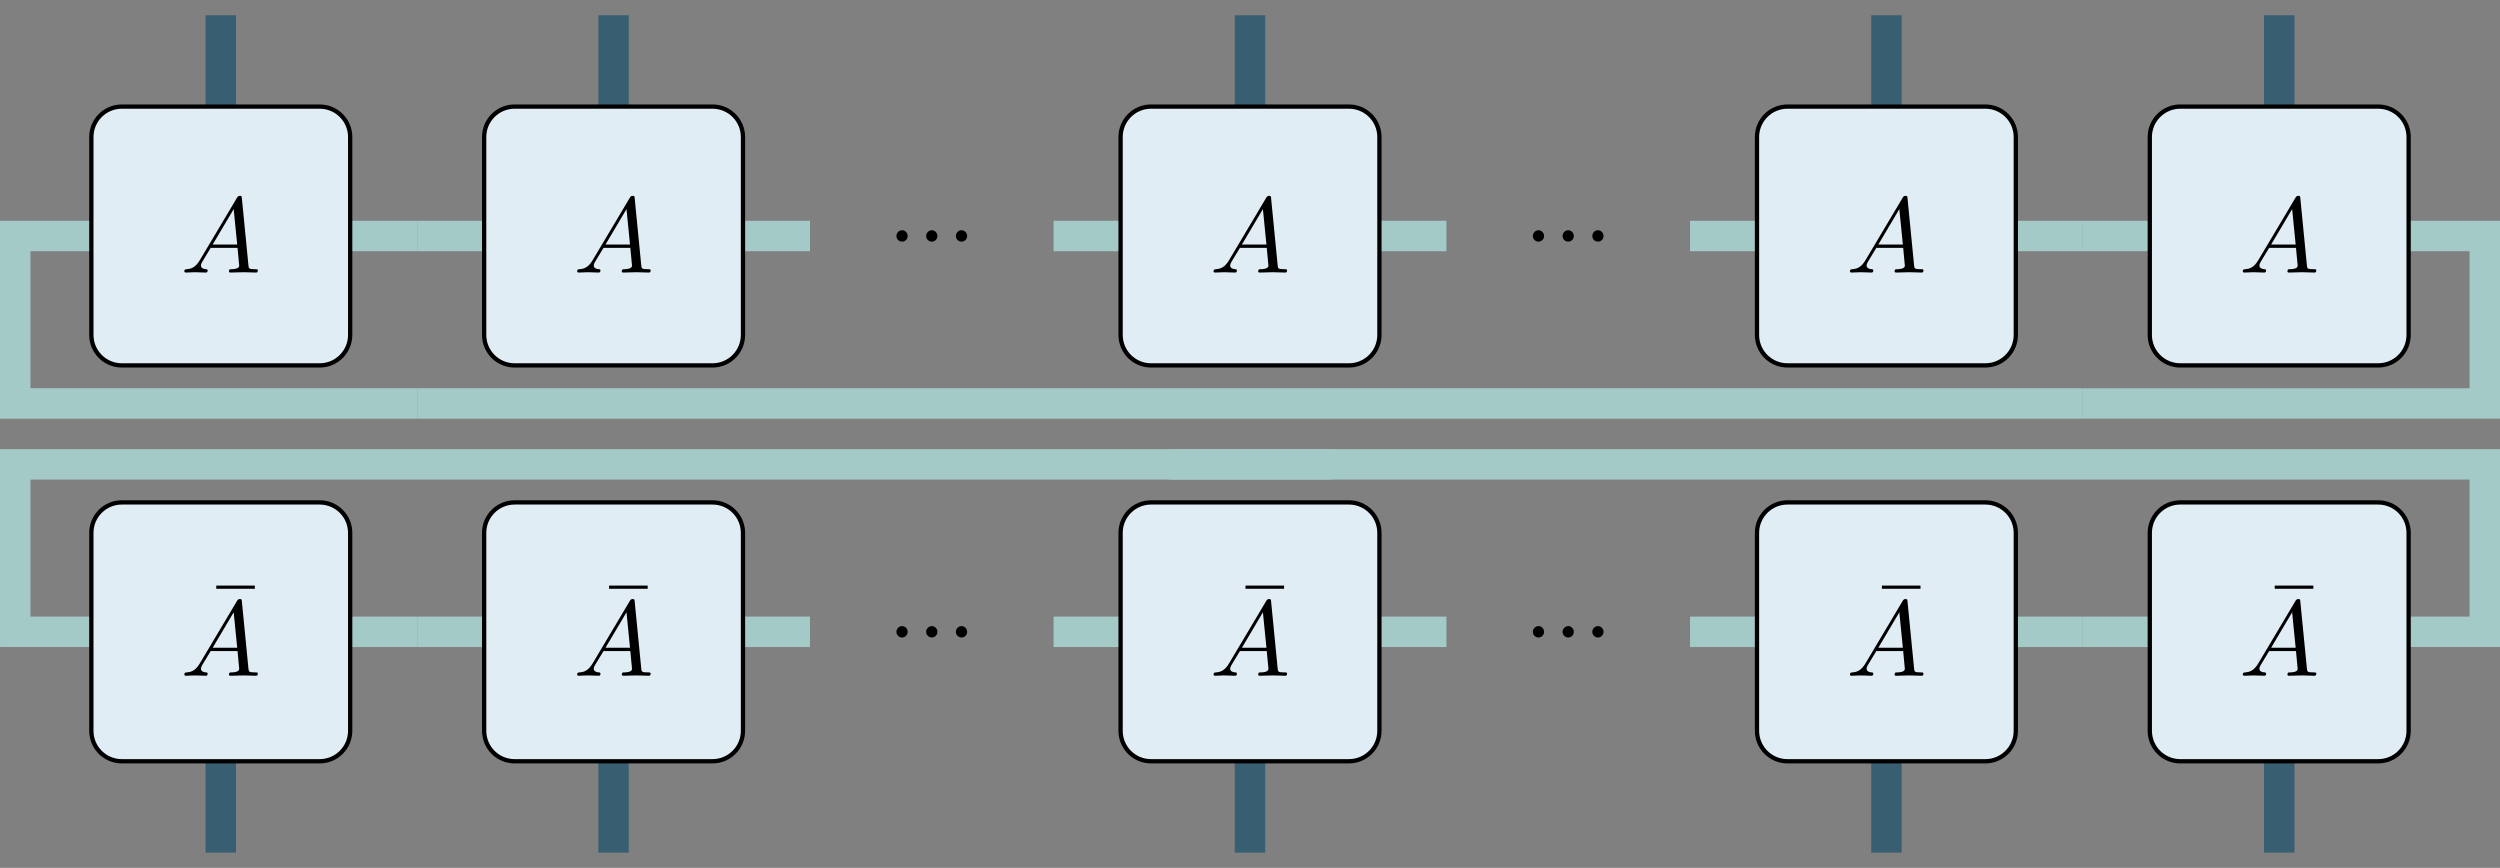 <?xml version="1.0" encoding="UTF-8"?>
<svg xmlns="http://www.w3.org/2000/svg" xmlns:xlink="http://www.w3.org/1999/xlink" width="232.725pt" height="80.787pt" viewBox="0 0 232.725 80.787" version="1.1">
<rect x="0" y="0" width="232.725" height="80.787" fill="#808080" stroke="none"/>
<defs>
<g>
<symbol overflow="visible" id="glyph0-0">
<path style="stroke:none;" d=""/>
</symbol>
<symbol overflow="visible" id="glyph0-1">
<path style="stroke:none;" d="M 1.906 -0.531 C 1.906 -0.812 1.672 -1.062 1.391 -1.062 C 1.094 -1.062 0.859 -0.812 0.859 -0.531 C 0.859 -0.234 1.094 0 1.391 0 C 1.672 0 1.906 -0.234 1.906 -0.531 Z M 1.906 -0.531 "/>
</symbol>
<symbol overflow="visible" id="glyph0-2">
<path style="stroke:none;" d="M 1.781 -1.141 C 1.391 -0.484 1 -0.344 0.562 -0.312 C 0.438 -0.297 0.344 -0.297 0.344 -0.109 C 0.344 -0.047 0.406 0 0.484 0 C 0.75 0 1.062 -0.031 1.328 -0.031 C 1.672 -0.031 2.016 0 2.328 0 C 2.391 0 2.516 0 2.516 -0.188 C 2.516 -0.297 2.438 -0.312 2.359 -0.312 C 2.141 -0.328 1.891 -0.406 1.891 -0.656 C 1.891 -0.781 1.953 -0.891 2.031 -1.031 L 2.797 -2.297 L 5.297 -2.297 C 5.312 -2.094 5.453 -0.734 5.453 -0.641 C 5.453 -0.344 4.938 -0.312 4.734 -0.312 C 4.594 -0.312 4.5 -0.312 4.5 -0.109 C 4.5 0 4.609 0 4.641 0 C 5.047 0 5.469 -0.031 5.875 -0.031 C 6.125 -0.031 6.766 0 7.016 0 C 7.062 0 7.188 0 7.188 -0.203 C 7.188 -0.312 7.094 -0.312 6.953 -0.312 C 6.344 -0.312 6.344 -0.375 6.312 -0.672 L 5.703 -6.891 C 5.688 -7.094 5.688 -7.141 5.516 -7.141 C 5.359 -7.141 5.312 -7.062 5.25 -6.969 Z M 2.984 -2.609 L 4.938 -5.906 L 5.266 -2.609 Z M 2.984 -2.609 "/>
</symbol>
<symbol overflow="visible" id="glyph1-0">
<path style="stroke:none;" d=""/>
</symbol>
<symbol overflow="visible" id="glyph1-1">
<path style="stroke:none;" d="M 4.281 -5.578 L 4.281 -5.875 L 0.688 -5.875 L 0.688 -5.578 Z M 4.281 -5.578 "/>
</symbol>
</g>
<clipPath id="clip1">
  <path d="M 192 20 L 232.727 20 L 232.727 39 L 192 39 Z M 192 20 "/>
</clipPath>
<clipPath id="clip2">
  <path d="M 19 69 L 22 69 L 22 80.785 L 19 80.785 Z M 19 69 "/>
</clipPath>
<clipPath id="clip3">
  <path d="M 55 69 L 59 69 L 59 80.785 L 55 80.785 Z M 55 69 "/>
</clipPath>
<clipPath id="clip4">
  <path d="M 114 69 L 118 69 L 118 80.785 L 114 80.785 Z M 114 69 "/>
</clipPath>
<clipPath id="clip5">
  <path d="M 174 69 L 178 69 L 178 80.785 L 174 80.785 Z M 174 69 "/>
</clipPath>
<clipPath id="clip6">
  <path d="M 210 69 L 214 69 L 214 80.785 L 210 80.785 Z M 210 69 "/>
</clipPath>
<clipPath id="clip7">
  <path d="M 107 41 L 232.727 41 L 232.727 61 L 107 61 Z M 107 41 "/>
</clipPath>
</defs>
<g id="surface1">
<path style="fill:none;stroke-width:2.835;stroke-linecap:butt;stroke-linejoin:miter;stroke:rgb(21.962%,37.256%,44.315%);stroke-opacity:1;stroke-miterlimit:10;" d="M 39.685 30.471 L 39.685 38.975 " transform="matrix(1,0,0,-1,-19.134,40.393)"/>
<path style="fill:none;stroke-width:2.835;stroke-linecap:butt;stroke-linejoin:miter;stroke:rgb(64.313%,79.214%,78.04%);stroke-opacity:1;stroke-miterlimit:10;" d="M 51.732 18.424 L 57.97 18.424 " transform="matrix(1,0,0,-1,-19.134,40.393)"/>
<path style="fill:none;stroke-width:2.835;stroke-linecap:butt;stroke-linejoin:miter;stroke:rgb(64.313%,79.214%,78.04%);stroke-opacity:1;stroke-miterlimit:10;" d="M 27.638 18.424 L 20.552 18.424 L 20.552 2.834 L 57.97 2.834 " transform="matrix(1,0,0,-1,-19.134,40.393)"/>
<path style="fill-rule:nonzero;fill:rgb(87.842%,92.94%,95.685%);fill-opacity:1;stroke-width:0.399;stroke-linecap:butt;stroke-linejoin:miter;stroke:rgb(0%,0%,0%);stroke-opacity:1;stroke-miterlimit:10;" d="M -12.047 -9.212 L -12.047 9.214 C -12.047 10.777 -10.778 12.046 -9.211 12.046 L 9.211 12.046 C 10.777 12.046 12.047 10.777 12.047 9.214 L 12.047 -9.212 C 12.047 -10.778 10.777 -12.048 9.211 -12.048 L -9.211 -12.048 C -10.778 -12.048 -12.047 -10.778 -12.047 -9.212 Z M -12.047 -9.212 " transform="matrix(1,0,0,-1,20.551,21.968)"/>
<path style="fill:none;stroke-width:2.835;stroke-linecap:butt;stroke-linejoin:miter;stroke:rgb(21.962%,37.256%,44.315%);stroke-opacity:1;stroke-miterlimit:10;" d="M 76.251 30.471 L 76.251 38.975 " transform="matrix(1,0,0,-1,-19.134,40.393)"/>
<path style="fill:none;stroke-width:2.835;stroke-linecap:butt;stroke-linejoin:miter;stroke:rgb(64.313%,79.214%,78.04%);stroke-opacity:1;stroke-miterlimit:10;" d="M 88.302 18.424 L 94.536 18.424 " transform="matrix(1,0,0,-1,-19.134,40.393)"/>
<path style="fill:none;stroke-width:2.835;stroke-linecap:butt;stroke-linejoin:miter;stroke:rgb(64.313%,79.214%,78.04%);stroke-opacity:1;stroke-miterlimit:10;" d="M 64.204 18.424 L 57.97 18.424 " transform="matrix(1,0,0,-1,-19.134,40.393)"/>
<path style="fill-rule:nonzero;fill:rgb(87.842%,92.94%,95.685%);fill-opacity:1;stroke-width:0.399;stroke-linecap:butt;stroke-linejoin:miter;stroke:rgb(0%,0%,0%);stroke-opacity:1;stroke-miterlimit:10;" d="M -12.048 -9.212 L -12.048 9.214 C -12.048 10.777 -10.778 12.046 -9.212 12.046 L 9.214 12.046 C 10.777 12.046 12.046 10.777 12.046 9.214 L 12.046 -9.212 C 12.046 -10.778 10.777 -12.048 9.214 -12.048 L -9.212 -12.048 C -10.778 -12.048 -12.048 -10.778 -12.048 -9.212 Z M -12.048 -9.212 " transform="matrix(1,0,0,-1,57.118,21.968)"/>
<g style="fill:rgb(0%,0%,0%);fill-opacity:1;">
  <use xlink:href="#glyph0-1" x="82.589" y="22.494"/>
  <use xlink:href="#glyph0-1" x="85.357" y="22.494"/>
  <use xlink:href="#glyph0-1" x="88.124" y="22.494"/>
</g>
<path style="fill:none;stroke-width:2.835;stroke-linecap:butt;stroke-linejoin:miter;stroke:rgb(21.962%,37.256%,44.315%);stroke-opacity:1;stroke-miterlimit:10;" d="M 135.497 30.471 L 135.497 38.975 " transform="matrix(1,0,0,-1,-19.134,40.393)"/>
<path style="fill:none;stroke-width:2.835;stroke-linecap:butt;stroke-linejoin:miter;stroke:rgb(64.313%,79.214%,78.04%);stroke-opacity:1;stroke-miterlimit:10;" d="M 147.544 18.424 L 153.782 18.424 " transform="matrix(1,0,0,-1,-19.134,40.393)"/>
<path style="fill:none;stroke-width:2.835;stroke-linecap:butt;stroke-linejoin:miter;stroke:rgb(64.313%,79.214%,78.04%);stroke-opacity:1;stroke-miterlimit:10;" d="M 123.45 18.424 L 117.212 18.424 " transform="matrix(1,0,0,-1,-19.134,40.393)"/>
<path style="fill-rule:nonzero;fill:rgb(87.842%,92.94%,95.685%);fill-opacity:1;stroke-width:0.399;stroke-linecap:butt;stroke-linejoin:miter;stroke:rgb(0%,0%,0%);stroke-opacity:1;stroke-miterlimit:10;" d="M -12.046 -9.212 L -12.046 9.214 C -12.046 10.777 -10.78 12.046 -9.214 12.046 L 9.212 12.046 C 10.779 12.046 12.048 10.777 12.048 9.214 L 12.048 -9.212 C 12.048 -10.778 10.779 -12.048 9.212 -12.048 L -9.214 -12.048 C -10.78 -12.048 -12.046 -10.778 -12.046 -9.212 Z M -12.046 -9.212 " transform="matrix(1,0,0,-1,116.362,21.968)"/>
<g style="fill:rgb(0%,0%,0%);fill-opacity:1;">
  <use xlink:href="#glyph0-1" x="141.833" y="22.494"/>
  <use xlink:href="#glyph0-1" x="144.601" y="22.494"/>
  <use xlink:href="#glyph0-1" x="147.368" y="22.494"/>
</g>
<path style="fill:none;stroke-width:2.835;stroke-linecap:butt;stroke-linejoin:miter;stroke:rgb(21.962%,37.256%,44.315%);stroke-opacity:1;stroke-miterlimit:10;" d="M 194.743 30.471 L 194.743 38.975 " transform="matrix(1,0,0,-1,-19.134,40.393)"/>
<path style="fill:none;stroke-width:2.835;stroke-linecap:butt;stroke-linejoin:miter;stroke:rgb(64.313%,79.214%,78.04%);stroke-opacity:1;stroke-miterlimit:10;" d="M 206.79 18.424 L 213.025 18.424 " transform="matrix(1,0,0,-1,-19.134,40.393)"/>
<path style="fill:none;stroke-width:2.835;stroke-linecap:butt;stroke-linejoin:miter;stroke:rgb(64.313%,79.214%,78.04%);stroke-opacity:1;stroke-miterlimit:10;" d="M 182.696 18.424 L 176.458 18.424 " transform="matrix(1,0,0,-1,-19.134,40.393)"/>
<path style="fill-rule:nonzero;fill:rgb(87.842%,92.94%,95.685%);fill-opacity:1;stroke-width:0.399;stroke-linecap:butt;stroke-linejoin:miter;stroke:rgb(0%,0%,0%);stroke-opacity:1;stroke-miterlimit:10;" d="M -12.047 -9.212 L -12.047 9.214 C -12.047 10.777 -10.778 12.046 -9.211 12.046 L 9.214 12.046 C 10.777 12.046 12.046 10.777 12.046 9.214 L 12.046 -9.212 C 12.046 -10.778 10.777 -12.048 9.214 -12.048 L -9.211 -12.048 C -10.778 -12.048 -12.047 -10.778 -12.047 -9.212 Z M -12.047 -9.212 " transform="matrix(1,0,0,-1,175.606,21.968)"/>
<path style="fill:none;stroke-width:2.835;stroke-linecap:butt;stroke-linejoin:miter;stroke:rgb(21.962%,37.256%,44.315%);stroke-opacity:1;stroke-miterlimit:10;" d="M 231.31 30.471 L 231.31 38.975 " transform="matrix(1,0,0,-1,-19.134,40.393)"/>
<g clip-path="url(#clip1)" clip-rule="nonzero">
<path style="fill:none;stroke-width:2.835;stroke-linecap:butt;stroke-linejoin:miter;stroke:rgb(64.313%,79.214%,78.04%);stroke-opacity:1;stroke-miterlimit:10;" d="M 243.357 18.424 L 250.443 18.424 L 250.443 2.834 L 213.025 2.834 " transform="matrix(1,0,0,-1,-19.134,40.393)"/>
</g>
<path style="fill:none;stroke-width:2.835;stroke-linecap:butt;stroke-linejoin:miter;stroke:rgb(64.313%,79.214%,78.04%);stroke-opacity:1;stroke-miterlimit:10;" d="M 219.263 18.424 L 213.025 18.424 " transform="matrix(1,0,0,-1,-19.134,40.393)"/>
<path style="fill-rule:nonzero;fill:rgb(87.842%,92.94%,95.685%);fill-opacity:1;stroke-width:0.399;stroke-linecap:butt;stroke-linejoin:miter;stroke:rgb(0%,0%,0%);stroke-opacity:1;stroke-miterlimit:10;" d="M -12.048 -9.212 L -12.048 9.214 C -12.048 10.777 -10.778 12.046 -9.212 12.046 L 9.214 12.046 C 10.78 12.046 12.046 10.777 12.046 9.214 L 12.046 -9.212 C 12.046 -10.778 10.78 -12.048 9.214 -12.048 L -9.212 -12.048 C -10.778 -12.048 -12.048 -10.778 -12.048 -9.212 Z M -12.048 -9.212 " transform="matrix(1,0,0,-1,212.173,21.968)"/>
<path style="fill:none;stroke-width:2.835;stroke-linecap:butt;stroke-linejoin:miter;stroke:rgb(64.313%,79.214%,78.04%);stroke-opacity:1;stroke-miterlimit:10;" d="M 57.97 2.834 L 213.025 2.834 " transform="matrix(1,0,0,-1,-19.134,40.393)"/>
<g clip-path="url(#clip2)" clip-rule="nonzero">
<path style="fill:none;stroke-width:2.835;stroke-linecap:butt;stroke-linejoin:miter;stroke:rgb(21.962%,37.256%,44.315%);stroke-opacity:1;stroke-miterlimit:10;" d="M 39.685 -30.474 L 39.685 -38.978 " transform="matrix(1,0,0,-1,-19.134,40.393)"/>
</g>
<path style="fill:none;stroke-width:2.835;stroke-linecap:butt;stroke-linejoin:miter;stroke:rgb(64.313%,79.214%,78.04%);stroke-opacity:1;stroke-miterlimit:10;" d="M 51.732 -18.423 L 57.97 -18.423 " transform="matrix(1,0,0,-1,-19.134,40.393)"/>
<path style="fill:none;stroke-width:2.835;stroke-linecap:butt;stroke-linejoin:miter;stroke:rgb(64.313%,79.214%,78.04%);stroke-opacity:1;stroke-miterlimit:10;" d="M 27.638 -18.423 L 20.552 -18.423 L 20.552 -2.834 L 143.009 -2.834 " transform="matrix(1,0,0,-1,-19.134,40.393)"/>
<path style="fill-rule:nonzero;fill:rgb(87.842%,92.94%,95.685%);fill-opacity:1;stroke-width:0.399;stroke-linecap:butt;stroke-linejoin:miter;stroke:rgb(0%,0%,0%);stroke-opacity:1;stroke-miterlimit:10;" d="M -12.047 -9.213 L -12.047 9.213 C -12.047 10.779 -10.778 12.048 -9.211 12.048 L 9.211 12.048 C 10.777 12.048 12.047 10.779 12.047 9.213 L 12.047 -9.213 C 12.047 -10.78 10.777 -12.049 9.211 -12.049 L -9.211 -12.049 C -10.778 -12.049 -12.047 -10.78 -12.047 -9.213 Z M -12.047 -9.213 " transform="matrix(1,0,0,-1,20.551,58.818)"/>
<g clip-path="url(#clip3)" clip-rule="nonzero">
<path style="fill:none;stroke-width:2.835;stroke-linecap:butt;stroke-linejoin:miter;stroke:rgb(21.962%,37.256%,44.315%);stroke-opacity:1;stroke-miterlimit:10;" d="M 76.251 -30.474 L 76.251 -38.978 " transform="matrix(1,0,0,-1,-19.134,40.393)"/>
</g>
<path style="fill:none;stroke-width:2.835;stroke-linecap:butt;stroke-linejoin:miter;stroke:rgb(64.313%,79.214%,78.04%);stroke-opacity:1;stroke-miterlimit:10;" d="M 88.302 -18.423 L 94.536 -18.423 " transform="matrix(1,0,0,-1,-19.134,40.393)"/>
<path style="fill:none;stroke-width:2.835;stroke-linecap:butt;stroke-linejoin:miter;stroke:rgb(64.313%,79.214%,78.04%);stroke-opacity:1;stroke-miterlimit:10;" d="M 64.204 -18.423 L 57.97 -18.423 " transform="matrix(1,0,0,-1,-19.134,40.393)"/>
<path style="fill-rule:nonzero;fill:rgb(87.842%,92.94%,95.685%);fill-opacity:1;stroke-width:0.399;stroke-linecap:butt;stroke-linejoin:miter;stroke:rgb(0%,0%,0%);stroke-opacity:1;stroke-miterlimit:10;" d="M -12.048 -9.213 L -12.048 9.213 C -12.048 10.779 -10.778 12.048 -9.212 12.048 L 9.214 12.048 C 10.777 12.048 12.046 10.779 12.046 9.213 L 12.046 -9.213 C 12.046 -10.78 10.777 -12.049 9.214 -12.049 L -9.212 -12.049 C -10.778 -12.049 -12.048 -10.78 -12.048 -9.213 Z M -12.048 -9.213 " transform="matrix(1,0,0,-1,57.118,58.818)"/>
<g style="fill:rgb(0%,0%,0%);fill-opacity:1;">
  <use xlink:href="#glyph0-1" x="82.589" y="59.344"/>
  <use xlink:href="#glyph0-1" x="85.357" y="59.344"/>
  <use xlink:href="#glyph0-1" x="88.124" y="59.344"/>
</g>
<g clip-path="url(#clip4)" clip-rule="nonzero">
<path style="fill:none;stroke-width:2.835;stroke-linecap:butt;stroke-linejoin:miter;stroke:rgb(21.962%,37.256%,44.315%);stroke-opacity:1;stroke-miterlimit:10;" d="M 135.497 -30.474 L 135.497 -38.978 " transform="matrix(1,0,0,-1,-19.134,40.393)"/>
</g>
<path style="fill:none;stroke-width:2.835;stroke-linecap:butt;stroke-linejoin:miter;stroke:rgb(64.313%,79.214%,78.04%);stroke-opacity:1;stroke-miterlimit:10;" d="M 147.544 -18.423 L 153.782 -18.423 " transform="matrix(1,0,0,-1,-19.134,40.393)"/>
<path style="fill:none;stroke-width:2.835;stroke-linecap:butt;stroke-linejoin:miter;stroke:rgb(64.313%,79.214%,78.04%);stroke-opacity:1;stroke-miterlimit:10;" d="M 123.45 -18.423 L 117.212 -18.423 " transform="matrix(1,0,0,-1,-19.134,40.393)"/>
<path style="fill-rule:nonzero;fill:rgb(87.842%,92.94%,95.685%);fill-opacity:1;stroke-width:0.399;stroke-linecap:butt;stroke-linejoin:miter;stroke:rgb(0%,0%,0%);stroke-opacity:1;stroke-miterlimit:10;" d="M -12.046 -9.213 L -12.046 9.213 C -12.046 10.779 -10.78 12.048 -9.214 12.048 L 9.212 12.048 C 10.779 12.048 12.048 10.779 12.048 9.213 L 12.048 -9.213 C 12.048 -10.78 10.779 -12.049 9.212 -12.049 L -9.214 -12.049 C -10.78 -12.049 -12.046 -10.78 -12.046 -9.213 Z M -12.046 -9.213 " transform="matrix(1,0,0,-1,116.362,58.818)"/>
<g style="fill:rgb(0%,0%,0%);fill-opacity:1;">
  <use xlink:href="#glyph0-1" x="141.833" y="59.344"/>
  <use xlink:href="#glyph0-1" x="144.601" y="59.344"/>
  <use xlink:href="#glyph0-1" x="147.368" y="59.344"/>
</g>
<g clip-path="url(#clip5)" clip-rule="nonzero">
<path style="fill:none;stroke-width:2.835;stroke-linecap:butt;stroke-linejoin:miter;stroke:rgb(21.962%,37.256%,44.315%);stroke-opacity:1;stroke-miterlimit:10;" d="M 194.743 -30.474 L 194.743 -38.978 " transform="matrix(1,0,0,-1,-19.134,40.393)"/>
</g>
<path style="fill:none;stroke-width:2.835;stroke-linecap:butt;stroke-linejoin:miter;stroke:rgb(64.313%,79.214%,78.04%);stroke-opacity:1;stroke-miterlimit:10;" d="M 206.79 -18.423 L 213.025 -18.423 " transform="matrix(1,0,0,-1,-19.134,40.393)"/>
<path style="fill:none;stroke-width:2.835;stroke-linecap:butt;stroke-linejoin:miter;stroke:rgb(64.313%,79.214%,78.04%);stroke-opacity:1;stroke-miterlimit:10;" d="M 182.696 -18.423 L 176.458 -18.423 " transform="matrix(1,0,0,-1,-19.134,40.393)"/>
<path style="fill-rule:nonzero;fill:rgb(87.842%,92.94%,95.685%);fill-opacity:1;stroke-width:0.399;stroke-linecap:butt;stroke-linejoin:miter;stroke:rgb(0%,0%,0%);stroke-opacity:1;stroke-miterlimit:10;" d="M -12.047 -9.213 L -12.047 9.213 C -12.047 10.779 -10.778 12.048 -9.211 12.048 L 9.214 12.048 C 10.777 12.048 12.046 10.779 12.046 9.213 L 12.046 -9.213 C 12.046 -10.78 10.777 -12.049 9.214 -12.049 L -9.211 -12.049 C -10.778 -12.049 -12.047 -10.78 -12.047 -9.213 Z M -12.047 -9.213 " transform="matrix(1,0,0,-1,175.606,58.818)"/>
<g clip-path="url(#clip6)" clip-rule="nonzero">
<path style="fill:none;stroke-width:2.835;stroke-linecap:butt;stroke-linejoin:miter;stroke:rgb(21.962%,37.256%,44.315%);stroke-opacity:1;stroke-miterlimit:10;" d="M 231.31 -30.474 L 231.31 -38.978 " transform="matrix(1,0,0,-1,-19.134,40.393)"/>
</g>
<g clip-path="url(#clip7)" clip-rule="nonzero">
<path style="fill:none;stroke-width:2.835;stroke-linecap:butt;stroke-linejoin:miter;stroke:rgb(64.313%,79.214%,78.04%);stroke-opacity:1;stroke-miterlimit:10;" d="M 243.357 -18.423 L 250.443 -18.423 L 250.443 -2.834 L 127.986 -2.834 " transform="matrix(1,0,0,-1,-19.134,40.393)"/>
</g>
<path style="fill:none;stroke-width:2.835;stroke-linecap:butt;stroke-linejoin:miter;stroke:rgb(64.313%,79.214%,78.04%);stroke-opacity:1;stroke-miterlimit:10;" d="M 219.263 -18.423 L 213.025 -18.423 " transform="matrix(1,0,0,-1,-19.134,40.393)"/>
<path style="fill-rule:nonzero;fill:rgb(87.842%,92.94%,95.685%);fill-opacity:1;stroke-width:0.399;stroke-linecap:butt;stroke-linejoin:miter;stroke:rgb(0%,0%,0%);stroke-opacity:1;stroke-miterlimit:10;" d="M -12.048 -9.213 L -12.048 9.213 C -12.048 10.779 -10.778 12.048 -9.212 12.048 L 9.214 12.048 C 10.78 12.048 12.046 10.779 12.046 9.213 L 12.046 -9.213 C 12.046 -10.78 10.78 -12.049 9.214 -12.049 L -9.212 -12.049 C -10.778 -12.049 -12.048 -10.78 -12.048 -9.213 Z M -12.048 -9.213 " transform="matrix(1,0,0,-1,212.173,58.818)"/>
<g style="fill:rgb(0%,0%,0%);fill-opacity:1;">
  <use xlink:href="#glyph0-2" x="16.815" y="25.372"/>
</g>
<g style="fill:rgb(0%,0%,0%);fill-opacity:1;">
  <use xlink:href="#glyph0-2" x="53.382" y="25.372"/>
</g>
<g style="fill:rgb(0%,0%,0%);fill-opacity:1;">
  <use xlink:href="#glyph0-2" x="112.626" y="25.372"/>
</g>
<g style="fill:rgb(0%,0%,0%);fill-opacity:1;">
  <use xlink:href="#glyph0-2" x="171.87" y="25.372"/>
</g>
<g style="fill:rgb(0%,0%,0%);fill-opacity:1;">
  <use xlink:href="#glyph0-2" x="208.437" y="25.372"/>
</g>
<g style="fill:rgb(0%,0%,0%);fill-opacity:1;">
  <use xlink:href="#glyph1-1" x="19.444" y="60.387"/>
</g>
<g style="fill:rgb(0%,0%,0%);fill-opacity:1;">
  <use xlink:href="#glyph0-2" x="16.815" y="62.906"/>
</g>
<g style="fill:rgb(0%,0%,0%);fill-opacity:1;">
  <use xlink:href="#glyph1-1" x="56.011" y="60.387"/>
</g>
<g style="fill:rgb(0%,0%,0%);fill-opacity:1;">
  <use xlink:href="#glyph0-2" x="53.382" y="62.906"/>
</g>
<g style="fill:rgb(0%,0%,0%);fill-opacity:1;">
  <use xlink:href="#glyph1-1" x="115.255" y="60.387"/>
</g>
<g style="fill:rgb(0%,0%,0%);fill-opacity:1;">
  <use xlink:href="#glyph0-2" x="112.626" y="62.906"/>
</g>
<g style="fill:rgb(0%,0%,0%);fill-opacity:1;">
  <use xlink:href="#glyph1-1" x="174.499" y="60.387"/>
</g>
<g style="fill:rgb(0%,0%,0%);fill-opacity:1;">
  <use xlink:href="#glyph0-2" x="171.87" y="62.906"/>
</g>
<g style="fill:rgb(0%,0%,0%);fill-opacity:1;">
  <use xlink:href="#glyph1-1" x="211.067" y="60.387"/>
</g>
<g style="fill:rgb(0%,0%,0%);fill-opacity:1;">
  <use xlink:href="#glyph0-2" x="208.437" y="62.906"/>
</g>
</g>
</svg>
